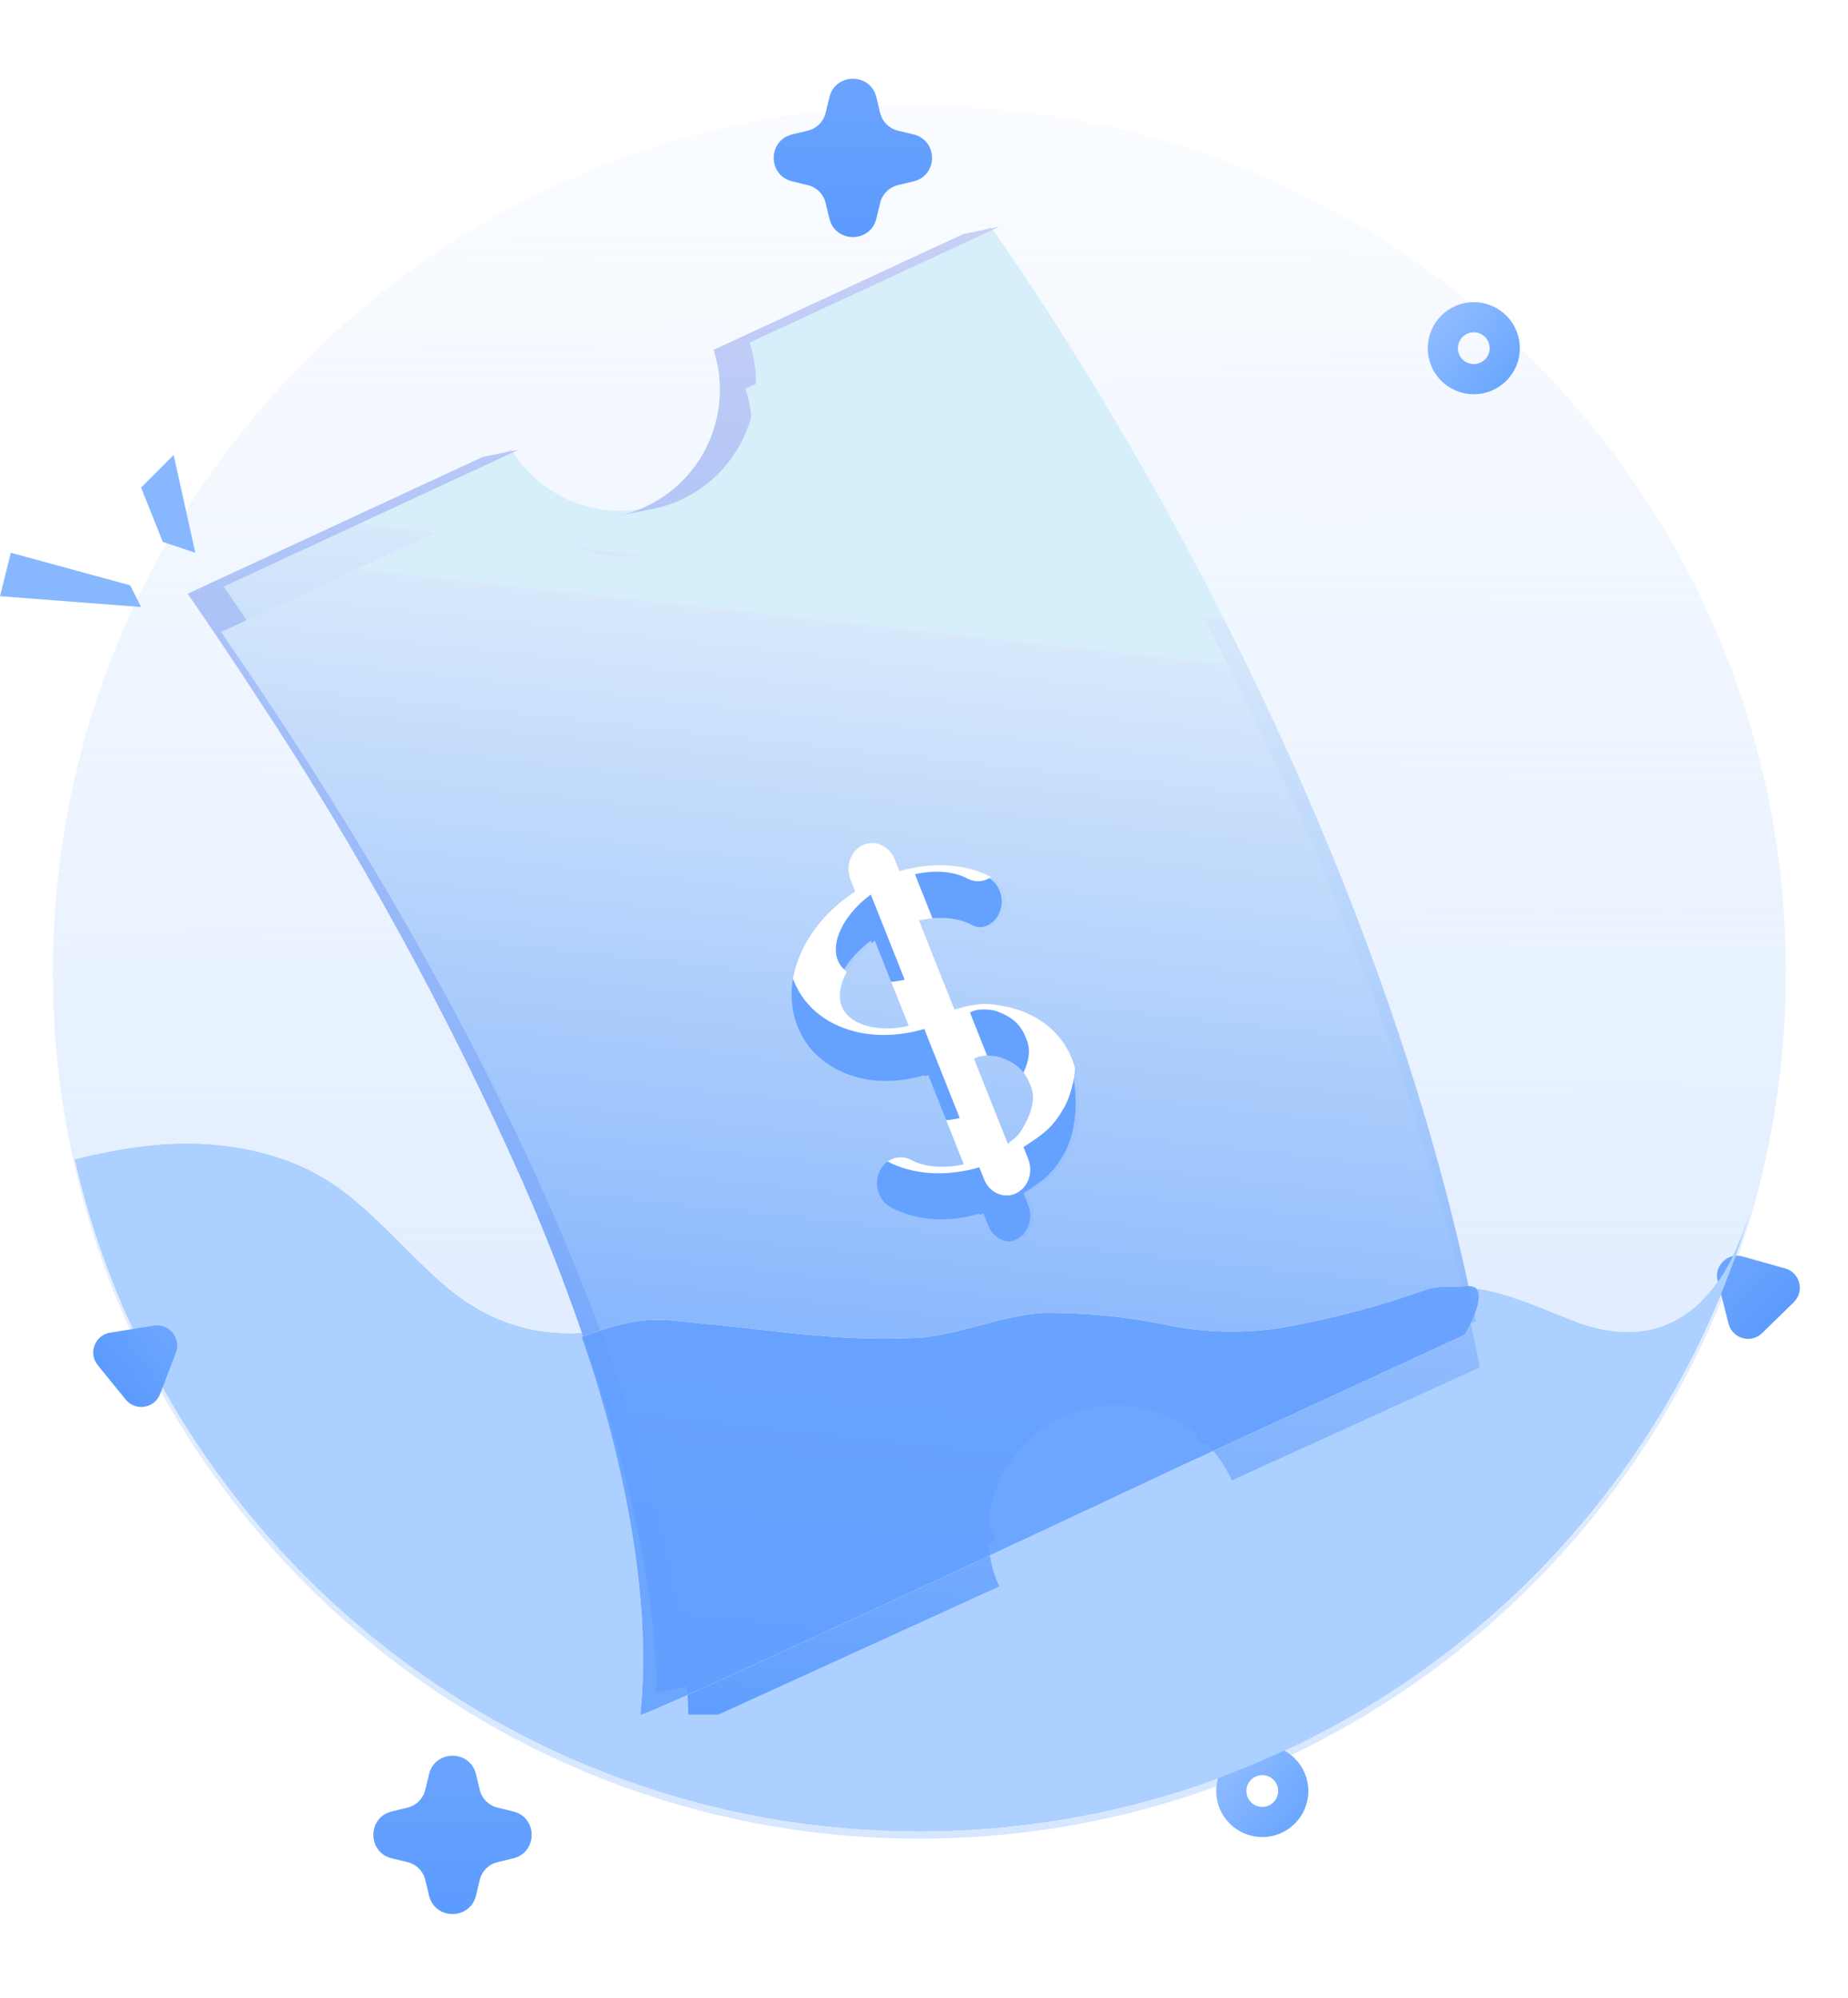 <svg width="160" height="173" viewBox="0 0 160 173" fill="none" xmlns="http://www.w3.org/2000/svg">
<path d="M79.598 159.195C121.03 159.195 154.617 125.608 154.617 84.176C154.617 42.744 121.03 9.157 79.598 9.157C38.166 9.157 4.578 42.744 4.578 84.176C4.578 125.608 38.166 159.195 79.598 159.195Z" fill="url(#paint0_linear_1635_23265)"/>
<path d="M130.282 30.149C130.282 31.63 129.081 32.83 127.601 32.83C126.12 32.83 124.92 31.63 124.92 30.149C124.92 28.669 126.12 27.468 127.601 27.468C129.081 27.468 130.282 28.669 130.282 30.149Z" stroke="url(#paint1_linear_1635_23265)" stroke-width="2.613"/>
<circle cx="109.288" cy="155.071" r="2.681" stroke="url(#paint2_linear_1635_23265)" stroke-width="2.613"/>
<path d="M148.711 110.895C148.38 109.595 149.58 108.425 150.871 108.788L154.56 109.824C155.851 110.187 156.265 111.811 155.305 112.748L152.563 115.424C151.603 116.361 149.99 115.907 149.658 114.608L148.711 110.895Z" fill="url(#paint3_linear_1635_23265)"/>
<path d="M71.811 8.417C72.326 6.284 75.36 6.284 75.875 8.417L76.201 9.771C76.385 10.533 76.981 11.128 77.743 11.312L79.097 11.639C81.23 12.154 81.23 15.188 79.097 15.703L77.743 16.029C76.981 16.213 76.385 16.809 76.201 17.571L75.875 18.925C75.36 21.058 72.326 21.058 71.811 18.925L71.484 17.571C71.3 16.809 70.705 16.213 69.943 16.029L68.589 15.703C66.456 15.188 66.456 12.154 68.589 11.639L69.943 11.312C70.705 11.128 71.3 10.533 71.484 9.771L71.811 8.417Z" fill="url(#paint4_linear_1635_23265)"/>
<path d="M37.147 153.615C37.662 151.482 40.696 151.482 41.211 153.615L41.537 154.969C41.721 155.731 42.316 156.326 43.079 156.51L44.432 156.837C46.565 157.352 46.565 160.386 44.432 160.9L43.079 161.227C42.316 161.411 41.721 162.006 41.537 162.769L41.211 164.122C40.696 166.255 37.662 166.255 37.147 164.122L36.82 162.769C36.636 162.006 36.041 161.411 35.279 161.227L33.925 160.9C31.792 160.386 31.792 157.352 33.925 156.837L35.279 156.51C36.041 156.326 36.636 155.731 36.82 154.969L37.147 153.615Z" fill="url(#paint5_linear_1635_23265)"/>
<path d="M6.483 100.396C14.139 133.702 43.968 158.541 79.598 158.541C113.695 158.541 142.479 135.794 151.602 104.647C147.77 117.728 139.638 115.439 137.349 114.785C135.06 114.131 128.192 110.533 125.576 111.841C122.96 113.149 57.236 114.16 54.612 114.785C47.745 116.42 42.513 115.112 37.607 110.533C32.702 105.955 30.086 102.32 24.526 100.396C17.986 98.132 11.773 99.088 6.483 100.396Z" fill="#4976BC" fill-opacity="0.4"/>
<path d="M6.483 100.396C14.139 133.702 43.968 158.541 79.598 158.541C113.695 158.541 142.479 135.794 151.602 104.647C147.77 117.728 139.638 115.439 137.349 114.785C135.06 114.131 128.192 110.533 125.576 111.841C122.96 113.149 57.236 114.16 54.612 114.785C47.745 116.42 42.513 115.112 37.607 110.533C32.702 105.955 30.086 102.32 24.526 100.396C17.986 98.132 11.773 99.088 6.483 100.396Z" fill="#ACD0FF"/>
<path d="M13.324 114.777C14.648 114.565 15.705 115.866 15.227 117.118L13.86 120.698C13.381 121.951 11.726 122.216 10.881 121.175L8.464 118.201C7.618 117.161 8.216 115.595 9.54 115.383L13.324 114.777Z" fill="url(#paint6_linear_1635_23265)"/>
<g clip-path="url(#clip0_1635_23265)">
<path fill-rule="evenodd" clip-rule="evenodd" d="M85.766 19.649L64.197 29.654C64.682 31.15 64.845 32.731 64.676 34.295C64.507 35.858 64.008 37.368 63.215 38.725C62.421 40.082 61.349 41.255 60.069 42.168C58.79 43.081 57.332 43.713 55.791 44.022C54.827 44.211 53.84 44.268 52.86 44.191C51.111 44.056 49.42 43.506 47.925 42.587C46.431 41.668 45.176 40.406 44.265 38.906L18.786 50.716C60.536 111.148 59.293 143.917 59.228 145.647L86.16 133.358C85.477 131.829 85.147 130.167 85.194 128.494C85.241 126.821 85.663 125.179 86.43 123.692C87.198 122.204 88.289 120.909 89.625 119.901C90.961 118.893 92.506 118.2 94.146 117.871C95.113 117.687 96.099 117.63 97.081 117.702C99.055 117.857 100.952 118.539 102.574 119.677C104.197 120.815 105.485 122.366 106.304 124.171L127.783 114.383C117.763 64.238 87.366 21.878 85.766 19.649Z" fill="url(#paint7_linear_1635_23265)"/>
<path fill-rule="evenodd" clip-rule="evenodd" d="M86.525 19.631L83.407 20.261L61.781 30.294L64.9 29.663L86.525 19.631ZM44.912 38.935L41.794 39.565L16.255 51.403L19.373 50.782L44.912 38.935ZM94.919 118.097L91.801 118.727C92.769 118.538 93.758 118.481 94.742 118.558C96.723 118.711 98.626 119.394 100.253 120.536C101.88 121.677 103.17 123.235 103.99 125.046L107.11 124.415C106.288 122.606 104.997 121.049 103.37 119.908C101.744 118.767 99.842 118.083 97.861 117.928C96.879 117.851 95.891 117.908 94.923 118.097H94.919ZM94.919 118.097L91.801 118.727C92.769 118.538 93.758 118.481 94.742 118.558C96.723 118.711 98.626 119.394 100.253 120.536C101.88 121.677 103.17 123.235 103.99 125.046L107.11 124.415C106.288 122.606 104.997 121.049 103.37 119.908C101.744 118.767 99.842 118.083 97.861 117.928C96.879 117.851 95.891 117.908 94.923 118.097H94.919ZM94.919 118.097L91.801 118.727C92.769 118.538 93.758 118.481 94.742 118.558C96.441 118.689 98.086 119.21 99.55 120.081C101.015 120.952 102.259 122.149 103.187 123.579L106.306 122.958C105.381 121.526 104.137 120.327 102.672 119.454C101.207 118.581 99.561 118.059 97.861 117.928C96.878 117.851 95.888 117.908 94.919 118.097ZM106.306 122.958L103.187 123.579C103.49 124.048 103.758 124.538 103.99 125.046L107.11 124.415C106.879 123.91 106.611 123.423 106.306 122.958ZM64.896 29.663L61.778 30.294C62.23 31.672 62.404 33.126 62.291 34.572C62.116 37.007 61.146 39.318 59.531 41.148C57.915 42.977 55.743 44.225 53.35 44.699L56.469 44.069C58.014 43.759 59.476 43.126 60.759 42.211C62.042 41.295 63.117 40.119 63.913 38.758C64.709 37.398 65.209 35.884 65.379 34.317C65.549 32.749 65.386 31.163 64.9 29.663H64.896ZM64.896 29.663L61.778 30.294C62.23 31.672 62.404 33.126 62.291 34.572C62.116 37.007 61.146 39.318 59.531 41.148C57.915 42.977 55.743 44.225 53.35 44.699L56.469 44.069C58.014 43.759 59.476 43.126 60.759 42.211C62.042 41.295 63.117 40.119 63.913 38.758C64.709 37.398 65.209 35.884 65.379 34.317C65.549 32.749 65.386 31.163 64.9 29.663H64.896ZM64.896 29.663L61.778 30.294C61.828 30.444 61.872 30.604 61.92 30.764L65.039 30.134C64.995 29.974 64.945 29.823 64.896 29.663ZM65.039 30.134L61.92 30.764C62.05 31.23 62.149 31.704 62.217 32.184L65.336 31.553C65.267 31.074 65.168 30.6 65.039 30.134ZM65.336 31.553L62.217 32.184C62.285 32.663 62.321 33.147 62.324 33.632L65.443 33.011C65.439 32.523 65.403 32.036 65.336 31.553ZM65.443 33.011L62.324 33.632C62.324 33.951 62.315 34.262 62.291 34.572C62.272 34.826 62.246 35.07 62.212 35.315L65.33 34.685C65.365 34.44 65.391 34.196 65.409 33.951C65.434 33.632 65.445 33.321 65.443 33.011ZM65.33 34.685L62.212 35.315C62.114 36.011 61.952 36.698 61.726 37.364L64.844 36.734C65.072 36.068 65.235 35.382 65.33 34.685ZM64.844 36.734L61.726 37.364C61.026 39.425 59.738 41.236 58.021 42.574L61.14 41.944C62.856 40.606 64.144 38.795 64.844 36.734ZM61.14 41.944L58.021 42.574C57.465 43.002 56.872 43.38 56.248 43.702L59.367 43.072C59.992 42.754 60.586 42.376 61.14 41.944ZM59.367 43.072L56.248 43.702C55.762 43.946 55.26 44.157 54.745 44.332L57.863 43.702C58.38 43.531 58.883 43.32 59.367 43.072ZM57.863 43.702L54.745 44.332C54.287 44.483 53.819 44.606 53.346 44.699L56.465 44.069C56.938 43.975 57.405 43.853 57.863 43.702ZM19.363 50.782L16.245 51.403C58.103 111.985 56.857 144.838 56.792 146.569L59.911 145.939C59.984 144.208 61.23 111.355 19.371 50.782H19.363ZM19.363 50.782L16.245 51.403C58.103 111.985 56.857 144.838 56.792 146.569L59.911 145.939C59.984 144.208 61.23 111.355 19.371 50.782H19.363ZM19.363 50.782L16.245 51.403C18.392 54.515 20.428 57.552 22.352 60.514L25.47 59.884C23.544 56.922 21.508 53.888 19.363 50.782ZM25.47 59.884L22.352 60.514C31.09 73.733 38.721 87.653 45.164 102.131L48.283 101.51C41.842 87.028 34.211 73.105 25.47 59.884ZM48.283 101.51L45.164 102.131C48.395 109.445 51.112 116.977 53.296 124.669L56.414 124.039C54.232 116.349 51.515 108.821 48.283 101.51ZM56.414 124.039L53.296 124.669C54.558 129.115 55.528 133.638 56.199 138.21L59.318 137.579C58.645 133.008 57.675 128.485 56.414 124.039ZM59.318 137.579L56.199 138.21C56.56 140.616 56.763 143.044 56.805 145.478L59.924 144.848C59.881 142.414 59.679 139.986 59.318 137.579ZM59.924 144.848L56.805 145.478C56.805 146.051 56.796 146.418 56.79 146.569L59.909 145.939C59.914 145.788 59.929 145.431 59.924 144.848Z" fill="url(#paint8_linear_1635_23265)"/>
<path fill-rule="evenodd" clip-rule="evenodd" d="M35.73 66.908L41.744 64.237L42.885 66.823L36.872 69.484L35.73 66.908Z" fill="white"/>
<path fill-rule="evenodd" clip-rule="evenodd" d="M45.94 61.934L51.953 59.273L53.095 61.849L47.081 64.52L45.94 61.934Z" fill="white"/>
<path fill-rule="evenodd" clip-rule="evenodd" d="M56.148 56.969L62.162 54.299L63.303 56.885L57.29 59.546L56.148 56.969Z" fill="white"/>
<path fill-rule="evenodd" clip-rule="evenodd" d="M66.358 51.995L72.371 49.334L73.513 51.911L67.499 54.581L66.358 51.995Z" fill="white"/>
<path fill-rule="evenodd" clip-rule="evenodd" d="M76.567 47.031L82.581 44.36L83.721 46.946L77.708 49.607L76.567 47.031Z" fill="white"/>
<path fill-rule="evenodd" clip-rule="evenodd" d="M86.777 42.056L92.791 39.395L93.931 41.972L87.918 44.642L86.777 42.056Z" fill="white"/>
<path fill-rule="evenodd" clip-rule="evenodd" d="M0.94 47.858L0 51.619L12.215 52.559L11.275 50.679L0.94 47.858Z" fill="#87B8FF"/>
<path fill-rule="evenodd" clip-rule="evenodd" d="M12.214 42.216L15.033 39.395L16.912 47.858L14.094 46.918L12.214 42.216Z" fill="#87B8FF"/>
<g filter="url(#filter0_d_1635_23265)">
<path fill-rule="evenodd" clip-rule="evenodd" d="M74.361 69.17C75.417 68.685 76.647 69.234 77.11 70.397L77.521 71.43C80.357 70.605 83.263 70.751 85.538 71.976C86.58 72.537 87.023 73.906 86.529 75.035C86.035 76.163 84.791 76.624 83.749 76.063C82.685 75.49 81.057 75.277 79.217 75.695L82.286 83.409C84.243 82.839 85.068 82.797 86.837 83.173C89.185 83.673 91.433 85.095 92.458 87.672C93.483 90.25 93.339 93.864 92.053 96.034C91.084 97.669 90.349 98.187 88.613 99.315L89.023 100.347C89.486 101.51 89.005 102.846 87.95 103.331C86.894 103.816 85.663 103.266 85.201 102.103L84.79 101.071C81.954 101.895 79.048 101.75 76.772 100.525C75.731 99.964 75.288 98.594 75.782 97.466C76.276 96.337 77.52 95.877 78.561 96.437C79.626 97.01 81.254 97.224 83.094 96.805L80.025 89.092C78.067 89.662 76.099 89.762 74.329 89.385C71.981 88.885 69.734 87.463 68.709 84.886C67.683 82.309 68.28 79.58 69.566 77.41C70.535 75.775 71.962 74.314 73.698 73.186L73.288 72.154C72.825 70.991 73.306 69.655 74.361 69.17ZM75.395 77.453C74.38 78.199 73.596 79.07 73.08 79.94C72.278 81.294 72.24 82.398 72.531 83.129C72.822 83.86 73.59 84.594 75.055 84.906C75.997 85.106 77.125 85.099 78.328 84.825L75.395 77.453ZM83.983 87.676L86.915 95.048C87.388 94.546 87.628 94.634 88.144 93.764C89.703 91.133 88.926 90.16 88.635 89.429C88.244 88.76 87.833 88.123 86.301 87.559C85.973 87.438 84.724 87.215 83.983 87.676Z" fill="#65A1FF"/>
</g>
<path fill-rule="evenodd" clip-rule="evenodd" d="M74.361 69.17C75.417 68.685 76.647 69.234 77.11 70.397L77.521 71.43C80.357 70.605 83.263 70.751 85.538 71.976C86.58 72.537 87.023 73.906 86.529 75.035C86.035 76.163 84.791 76.624 83.749 76.063C82.685 75.49 81.057 75.277 79.217 75.695L82.286 83.409C84.243 82.839 85.068 82.797 86.837 83.173C89.185 83.673 91.433 85.095 92.458 87.672C93.483 90.25 93.339 93.864 92.053 96.034C91.084 97.669 90.349 98.187 88.613 99.315L89.023 100.347C89.486 101.51 89.005 102.846 87.95 103.331C86.894 103.816 85.663 103.266 85.201 102.103L84.79 101.071C81.954 101.895 79.048 101.75 76.772 100.525C75.731 99.964 75.288 98.594 75.782 97.466C76.276 96.337 77.52 95.877 78.561 96.437C79.626 97.01 81.254 97.224 83.094 96.805L80.025 89.092C78.067 89.662 76.099 89.762 74.329 89.385C71.981 88.885 69.734 87.463 68.709 84.886C67.683 82.309 68.28 79.58 69.566 77.41C70.535 75.775 71.962 74.314 73.698 73.186L73.288 72.154C72.825 70.991 73.306 69.655 74.361 69.17ZM75.395 77.453C74.38 78.199 73.596 79.07 73.08 79.94C72.278 81.294 72.24 82.398 72.531 83.129C72.822 83.86 73.59 84.594 75.055 84.906C75.997 85.106 77.125 85.099 78.328 84.825L75.395 77.453ZM83.983 87.676L86.915 95.048C87.388 94.546 87.628 94.634 88.144 93.764C89.703 91.133 88.926 90.16 88.635 89.429C88.244 88.76 87.833 88.123 86.301 87.559C85.973 87.438 84.724 87.215 83.983 87.676Z" fill="white"/>
<g filter="url(#filter1_d_1635_23265)">
<path d="M73.429 79.94C73.945 79.07 74.729 78.199 75.744 77.453L78.677 84.825C77.473 85.098 76.346 85.106 75.404 84.906C73.939 84.594 73.17 83.86 72.88 83.129C72.589 82.398 72.626 81.294 73.429 79.94Z" fill="url(#paint9_linear_1635_23265)"/>
<path d="M87.264 95.048L84.332 87.676C85.072 87.215 86.322 87.438 86.65 87.559C88.182 88.123 88.593 88.76 88.984 89.429C89.016 89.508 89.053 89.59 89.093 89.677C89.416 90.391 89.882 91.419 88.493 93.764C88.161 94.324 87.943 94.487 87.704 94.666C87.572 94.765 87.433 94.869 87.264 95.048Z" fill="url(#paint10_linear_1635_23265)"/>
<path fill-rule="evenodd" clip-rule="evenodd" d="M64.546 29.654L86.115 19.649C87.715 21.878 118.111 64.238 128.132 114.383L106.653 124.171C105.833 122.366 104.545 120.815 102.923 119.677C101.301 118.539 99.404 117.857 97.429 117.702C96.448 117.63 95.461 117.687 94.495 117.871C92.855 118.2 91.309 118.893 89.974 119.901C88.638 120.909 87.546 122.204 86.779 123.692C86.012 125.179 85.589 126.821 85.542 128.494C85.496 130.167 85.826 131.829 86.508 133.358L59.577 145.647L59.577 145.645C59.643 143.894 60.871 111.128 19.135 50.716L44.613 38.906C45.525 40.406 46.779 41.668 48.274 42.587C49.768 43.506 51.46 44.056 53.209 44.191C54.189 44.268 55.175 44.211 56.14 44.022C57.681 43.713 59.139 43.081 60.418 42.168C61.697 41.255 62.769 40.082 63.563 38.725C64.357 37.368 64.855 35.858 65.024 34.295C65.194 32.731 65.031 31.15 64.546 29.654ZM77.459 70.397C76.996 69.234 75.766 68.684 74.71 69.17C73.655 69.655 73.174 70.991 73.637 72.154L74.047 73.185C72.311 74.313 70.884 75.774 69.915 77.409C68.629 79.579 68.032 82.308 69.057 84.886C70.082 87.463 72.33 88.885 74.678 89.385C76.447 89.762 78.416 89.662 80.374 89.092L83.442 96.805C81.603 97.224 79.975 97.01 78.91 96.437C77.869 95.876 76.624 96.337 76.13 97.466C75.636 98.594 76.08 99.964 77.121 100.524C79.397 101.75 82.302 101.895 85.139 101.071L85.55 102.103C86.012 103.266 87.243 103.816 88.298 103.331C89.354 102.846 89.835 101.51 89.372 100.347L88.962 99.315C90.698 98.187 91.433 97.669 92.402 96.034C93.688 93.863 93.832 90.25 92.806 87.672C91.781 85.095 89.534 83.673 87.186 83.173C85.416 82.796 84.592 82.839 82.634 83.408L79.566 75.695C81.406 75.276 83.034 75.49 84.098 76.063C85.14 76.624 86.384 76.163 86.878 75.035C87.372 73.906 86.928 72.537 85.887 71.976C83.611 70.751 80.706 70.605 77.87 71.429L77.459 70.397Z" fill="url(#paint11_linear_1635_23265)"/>
</g>
<g opacity="0.85">
<path fill-rule="evenodd" clip-rule="evenodd" d="M126.843 115.558C126.843 115.558 129.406 111.167 127.043 111.355C125.307 111.487 124.587 111.233 123.085 111.797C119.71 112.977 116.256 113.919 112.75 114.618C108.728 115.521 104.557 115.521 100.535 114.618C97.439 114.015 94.293 113.701 91.139 113.677C87.624 113.527 82.944 115.671 79.428 115.831C72.367 116.16 67.473 115.22 61.073 114.618C57.075 114.242 55.78 113.743 50.341 115.765C50.341 115.765 57.046 133.546 55.435 148.468C55.383 148.957 102.414 126.841 102.414 126.841L126.843 115.558Z" fill="white"/>
<path fill-rule="evenodd" clip-rule="evenodd" d="M126.843 115.558C126.843 115.558 129.406 111.167 127.043 111.355C125.307 111.487 124.587 111.233 123.085 111.797C119.71 112.977 116.256 113.919 112.75 114.618C108.728 115.521 104.557 115.521 100.535 114.618C97.439 114.015 94.293 113.701 91.139 113.677C87.624 113.527 82.944 115.671 79.428 115.831C72.367 116.16 67.473 115.22 61.073 114.618C57.075 114.242 55.78 113.743 50.341 115.765C50.341 115.765 57.046 133.546 55.435 148.468C55.383 148.957 102.414 126.841 102.414 126.841L126.843 115.558Z" fill="#FFEEF7" fill-opacity="0.6"/>
<path fill-rule="evenodd" clip-rule="evenodd" d="M126.843 115.558C126.843 115.558 129.406 111.167 127.043 111.355C125.307 111.487 124.587 111.233 123.085 111.797C119.71 112.977 116.256 113.919 112.75 114.618C108.728 115.521 104.557 115.521 100.535 114.618C97.439 114.015 94.293 113.701 91.139 113.677C87.624 113.527 82.944 115.671 79.428 115.831C72.367 116.16 67.473 115.22 61.073 114.618C57.075 114.242 55.78 113.743 50.341 115.765C50.341 115.765 57.046 133.546 55.435 148.468C55.383 148.957 102.414 126.841 102.414 126.841L126.843 115.558Z" fill="#629FFF"/>
</g>
</g>
<defs>
<filter id="filter0_d_1635_23265" x="64.188" y="68.993" width="32.947" height="42.514" filterUnits="userSpaceOnUse" color-interpolation-filters="sRGB">
<feFlood flood-opacity="0" result="BackgroundImageFix"/>
<feColorMatrix in="SourceAlpha" type="matrix" values="0 0 0 0 0 0 0 0 0 0 0 0 0 0 0 0 0 0 127 0" result="hardAlpha"/>
<feOffset dy="4"/>
<feGaussianBlur stdDeviation="2"/>
<feComposite in2="hardAlpha" operator="out"/>
<feColorMatrix type="matrix" values="0 0 0 0 0.13 0 0 0 0 0.398 0 0 0 0 0.819 0 0 0 1 0"/>
<feBlend mode="normal" in2="BackgroundImageFix" result="effect1_dropShadow_1635_23265"/>
<feBlend mode="normal" in="SourceGraphic" in2="effect1_dropShadow_1635_23265" result="shape"/>
</filter>
<filter id="filter1_d_1635_23265" x="15.135" y="19.649" width="116.997" height="133.997" filterUnits="userSpaceOnUse" color-interpolation-filters="sRGB">
<feFlood flood-opacity="0" result="BackgroundImageFix"/>
<feColorMatrix in="SourceAlpha" type="matrix" values="0 0 0 0 0 0 0 0 0 0 0 0 0 0 0 0 0 0 127 0" result="hardAlpha"/>
<feOffset dy="4"/>
<feGaussianBlur stdDeviation="2"/>
<feComposite in2="hardAlpha" operator="out"/>
<feColorMatrix type="matrix" values="0 0 0 0 0 0 0 0 0 0 0 0 0 0 0 0 0 0 0.25 0"/>
<feBlend mode="normal" in2="BackgroundImageFix" result="effect1_dropShadow_1635_23265"/>
<feBlend mode="normal" in="SourceGraphic" in2="effect1_dropShadow_1635_23265" result="shape"/>
</filter>
<linearGradient id="paint0_linear_1635_23265" x1="79.019" y1="-15.272" x2="80.556" y2="248.185" gradientUnits="userSpaceOnUse">
<stop stop-color="#CAE0FF" stop-opacity="0"/>
<stop offset="1" stop-color="#BCD8FF"/>
</linearGradient>
<linearGradient id="paint1_linear_1635_23265" x1="122.7" y1="27.657" x2="135.16" y2="38.456" gradientUnits="userSpaceOnUse">
<stop stop-color="#94BFFF"/>
<stop offset="1" stop-color="#4C94FE"/>
</linearGradient>
<linearGradient id="paint2_linear_1635_23265" x1="104.387" y1="152.579" x2="116.847" y2="163.378" gradientUnits="userSpaceOnUse">
<stop stop-color="#94BFFF"/>
<stop offset="1" stop-color="#4C94FE"/>
</linearGradient>
<linearGradient id="paint3_linear_1635_23265" x1="147.966" y1="107.971" x2="155.923" y2="116.124" gradientUnits="userSpaceOnUse">
<stop stop-color="#70A8FF"/>
<stop offset="1" stop-color="#5597FD"/>
</linearGradient>
<linearGradient id="paint4_linear_1635_23265" x1="73.843" y1="0" x2="73.843" y2="27.342" gradientUnits="userSpaceOnUse">
<stop stop-color="#70A8FF"/>
<stop offset="1" stop-color="#5597FD"/>
</linearGradient>
<linearGradient id="paint5_linear_1635_23265" x1="39.179" y1="145.198" x2="39.179" y2="172.539" gradientUnits="userSpaceOnUse">
<stop stop-color="#70A8FF"/>
<stop offset="1" stop-color="#5597FD"/>
</linearGradient>
<linearGradient id="paint6_linear_1635_23265" x1="16.303" y1="114.3" x2="7.462" y2="121.484" gradientUnits="userSpaceOnUse">
<stop stop-color="#70A8FF"/>
<stop offset="1" stop-color="#5597FD"/>
</linearGradient>
<linearGradient id="paint7_linear_1635_23265" x1="73.287" y1="145.647" x2="83.638" y2="51.123" gradientUnits="userSpaceOnUse">
<stop stop-color="#609EFE"/>
<stop offset="1" stop-color="#D7E8FB"/>
<stop offset="1" stop-color="#D7EEFB"/>
</linearGradient>
<linearGradient id="paint8_linear_1635_23265" x1="61.674" y1="146.559" x2="61.674" y2="19.621" gradientUnits="userSpaceOnUse">
<stop stop-color="#609EFE"/>
<stop offset="1" stop-color="#C7D0F5"/>
</linearGradient>
<linearGradient id="paint9_linear_1635_23265" x1="73.636" y1="145.647" x2="83.987" y2="51.123" gradientUnits="userSpaceOnUse">
<stop stop-color="#609EFE"/>
<stop offset="1" stop-color="#D7E8FB"/>
<stop offset="1" stop-color="#D7EEFB"/>
</linearGradient>
<linearGradient id="paint10_linear_1635_23265" x1="73.636" y1="145.647" x2="83.987" y2="51.123" gradientUnits="userSpaceOnUse">
<stop stop-color="#609EFE"/>
<stop offset="1" stop-color="#D7E8FB"/>
<stop offset="1" stop-color="#D7EEFB"/>
</linearGradient>
<linearGradient id="paint11_linear_1635_23265" x1="73.636" y1="145.647" x2="83.987" y2="51.123" gradientUnits="userSpaceOnUse">
<stop stop-color="#609EFE"/>
<stop offset="1" stop-color="#D7E8FB"/>
<stop offset="1" stop-color="#D7EEFB"/>
</linearGradient>
<clipPath id="clip0_1635_23265">
<rect width="142.581" height="128.847" fill="white" transform="translate(0 19.621)"/>
</clipPath>
</defs>
</svg>
